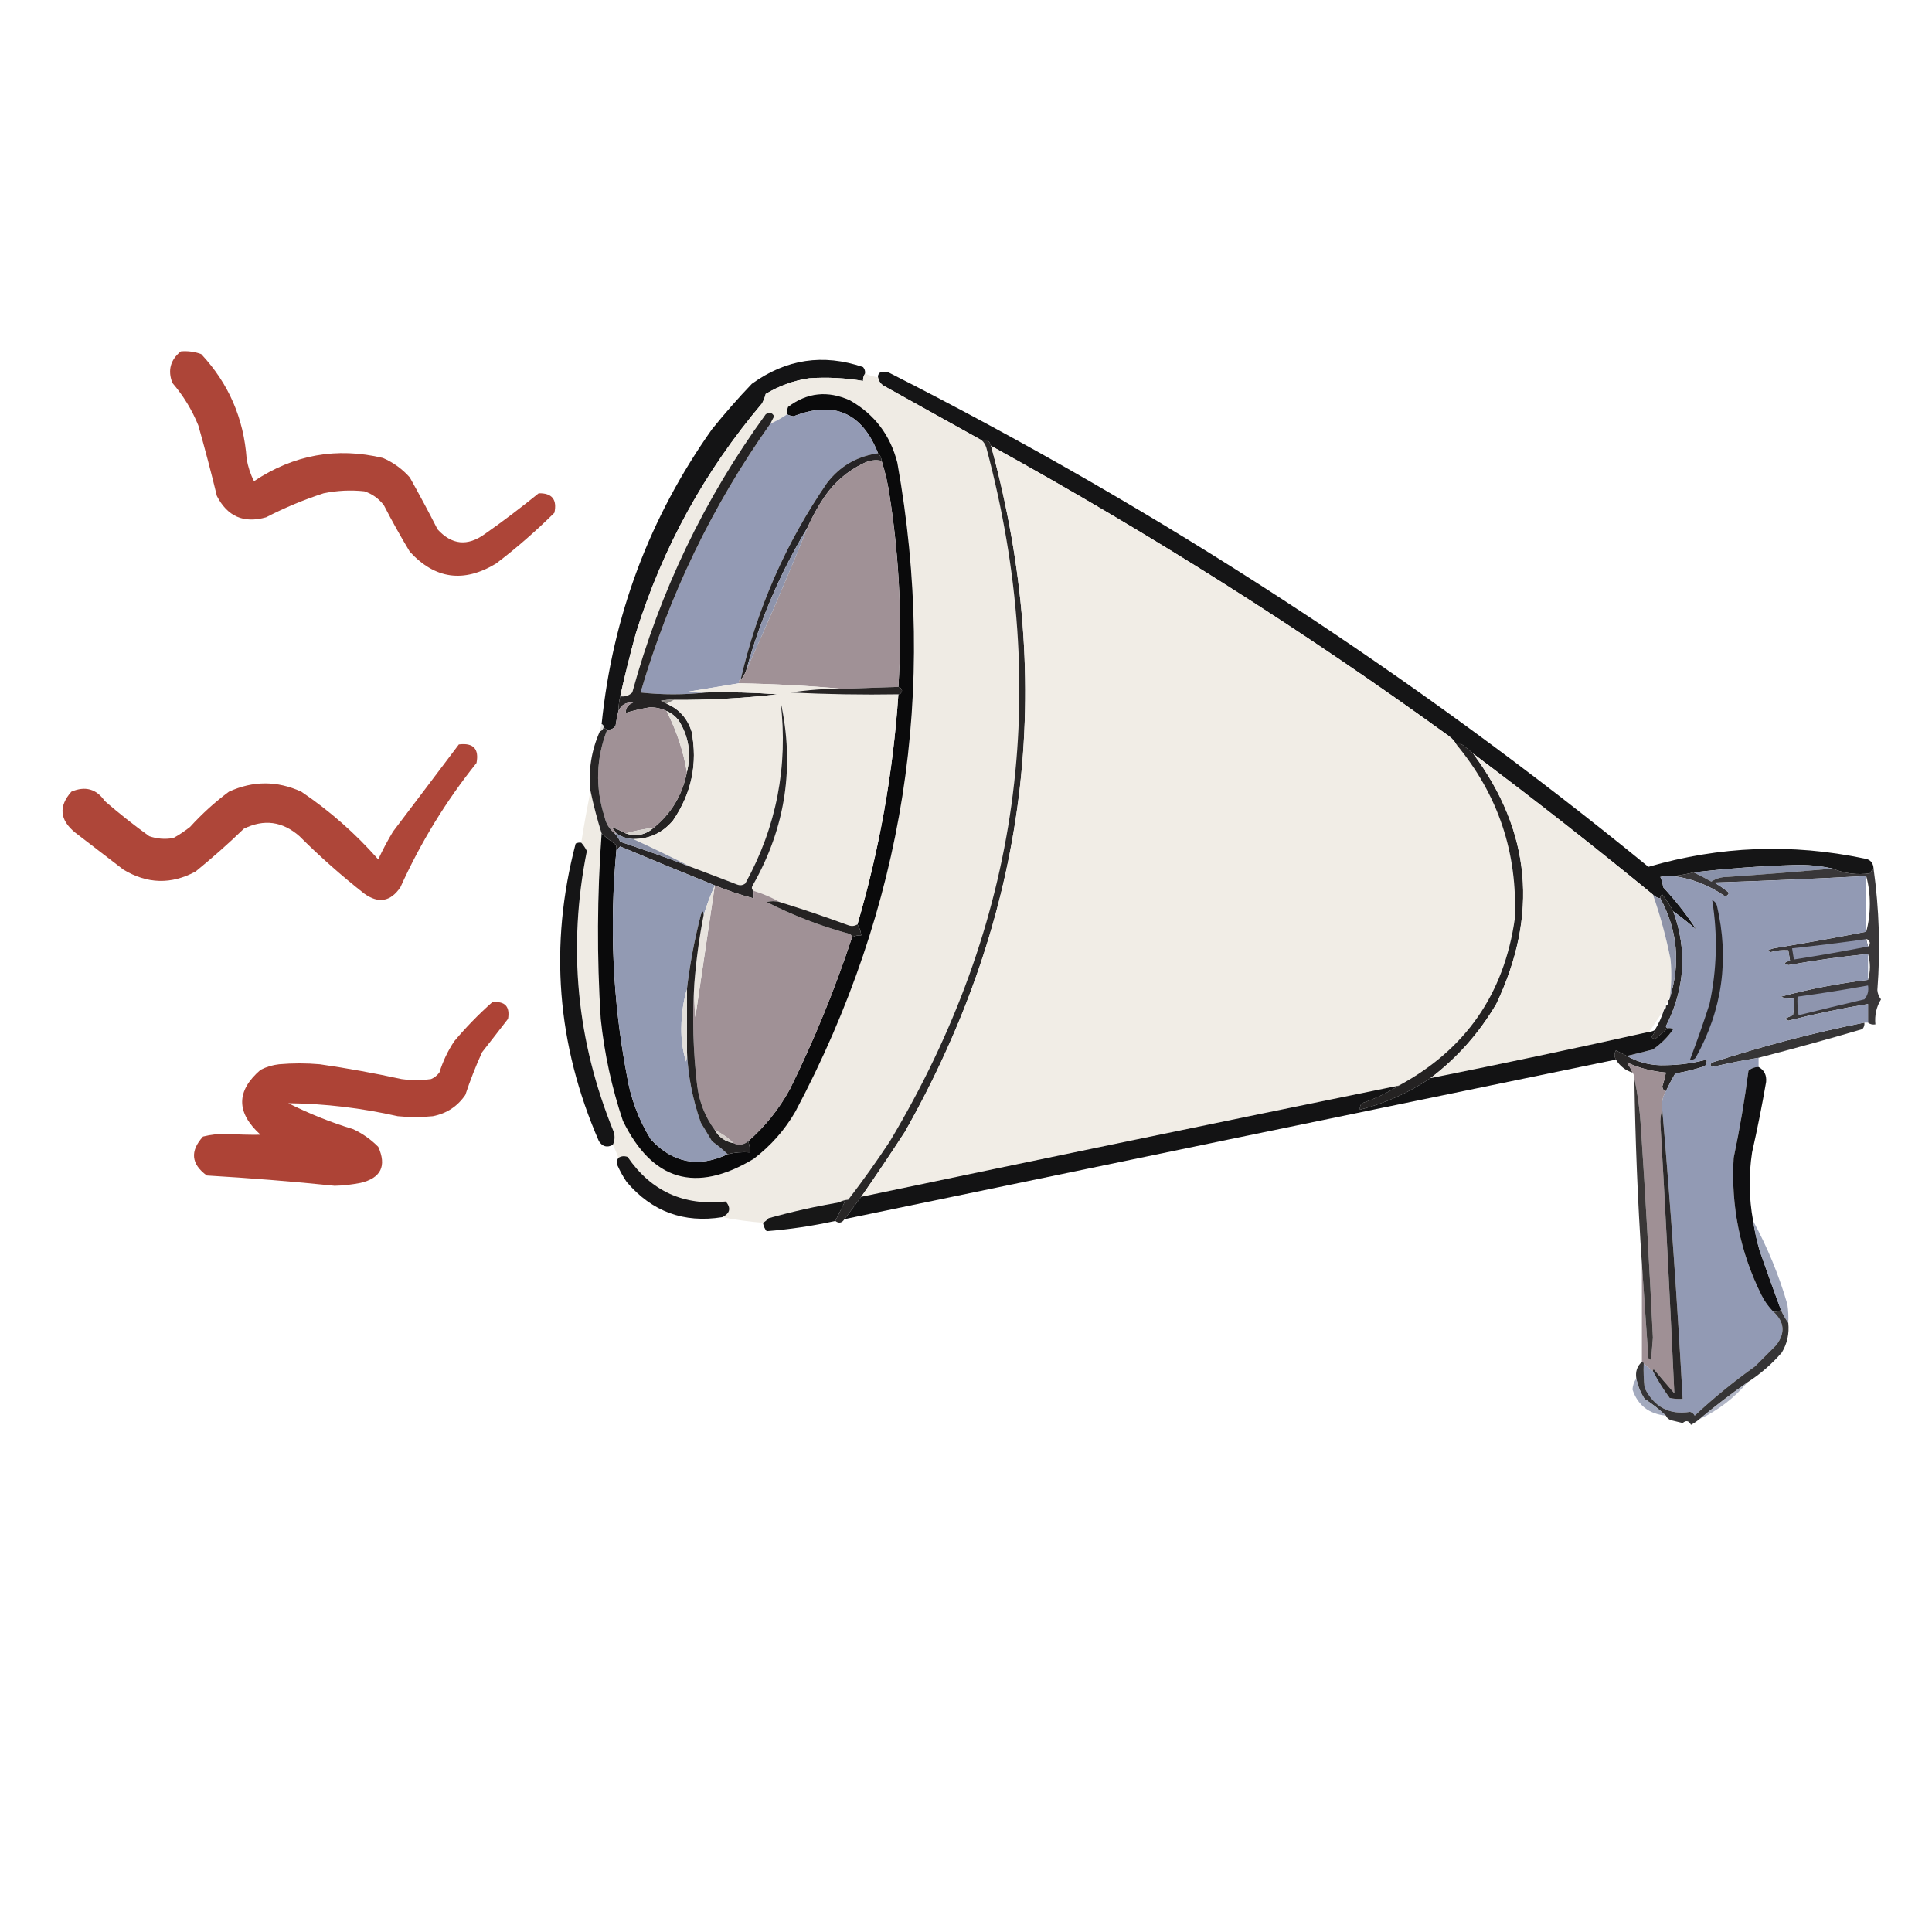 <?xml version="1.0" encoding="UTF-8"?>
<svg xmlns="http://www.w3.org/2000/svg" xmlns:xlink="http://www.w3.org/1999/xlink" width="50pt" height="50pt" viewBox="0 0 50 50" version="1.1">
<defs>
<filter id="alpha" filterUnits="objectBoundingBox" x="0%" y="0%" width="100%" height="100%">
  <feColorMatrix type="matrix" in="SourceGraphic" values="0 0 0 0 1 0 0 0 0 1 0 0 0 0 1 0 0 0 1 0"/>
</filter>
<mask id="mask0">
  <g filter="url(#alpha)">
<rect x="0" y="0" width="50" height="50" style="fill:rgb(0%,0%,0%);fill-opacity:0.949;stroke:none;"/>
  </g>
</mask>
<clipPath id="clip1">
  <rect width="50" height="50"/>
</clipPath>
<g id="surface6" clip-path="url(#clip1)">
<path style=" stroke:none;fill-rule:evenodd;fill:rgb(66.275%,23.137%,17.647%);fill-opacity:1;" d="M 4.68 9.094 C 4.859 9.078 5.039 9.102 5.207 9.164 C 5.918 9.926 6.309 10.828 6.383 11.875 C 6.418 12.078 6.48 12.27 6.574 12.453 C 7.598 11.77 8.711 11.566 9.91 11.852 C 10.18 11.969 10.41 12.137 10.605 12.355 C 10.852 12.797 11.094 13.246 11.324 13.699 C 11.691 14.102 12.098 14.145 12.547 13.82 C 13.027 13.484 13.488 13.133 13.941 12.766 C 14.285 12.758 14.422 12.926 14.348 13.27 C 13.871 13.742 13.367 14.184 12.836 14.586 C 12 15.09 11.258 14.988 10.605 14.277 C 10.367 13.883 10.145 13.484 9.934 13.074 C 9.801 12.902 9.633 12.781 9.43 12.715 C 9.074 12.676 8.723 12.695 8.375 12.766 C 7.859 12.934 7.363 13.141 6.887 13.387 C 6.309 13.551 5.887 13.367 5.613 12.836 C 5.465 12.227 5.305 11.617 5.133 11.012 C 4.969 10.605 4.742 10.238 4.461 9.91 C 4.336 9.586 4.41 9.312 4.68 9.094 Z M 4.68 9.094 "/>
</g>
<mask id="mask1">
  <g filter="url(#alpha)">
<rect x="0" y="0" width="50" height="50" style="fill:rgb(0%,0%,0%);fill-opacity:0.949;stroke:none;"/>
  </g>
</mask>
<clipPath id="clip2">
  <rect width="50" height="50"/>
</clipPath>
<g id="surface9" clip-path="url(#clip2)">
<path style=" stroke:none;fill-rule:evenodd;fill:rgb(2.745%,2.745%,3.137%);fill-opacity:1;" d="M 22.387 9.668 C 22.352 9.727 22.332 9.789 22.336 9.859 C 21.875 9.781 21.414 9.758 20.945 9.789 C 20.543 9.848 20.168 9.984 19.816 10.195 C 19.797 10.281 19.762 10.359 19.723 10.438 C 18.238 12.191 17.148 14.172 16.457 16.387 C 16.309 16.926 16.172 17.473 16.051 18.02 C 16.023 18.145 16.008 18.273 16.004 18.402 C 15.973 18.527 15.949 18.656 15.93 18.785 C 15.879 18.859 15.805 18.891 15.715 18.883 C 15.684 18.867 15.652 18.852 15.617 18.832 C 15.629 18.785 15.609 18.754 15.57 18.738 C 15.855 15.938 16.809 13.395 18.426 11.109 C 18.754 10.703 19.098 10.309 19.457 9.934 C 20.344 9.293 21.301 9.148 22.336 9.5 C 22.379 9.551 22.395 9.605 22.387 9.668 Z M 22.387 9.668 "/>
</g>
<mask id="mask2">
  <g filter="url(#alpha)">
<rect x="0" y="0" width="50" height="50" style="fill:rgb(0%,0%,0%);fill-opacity:0.945;stroke:none;"/>
  </g>
</mask>
<clipPath id="clip3">
  <rect width="50" height="50"/>
</clipPath>
<g id="surface12" clip-path="url(#clip3)">
<path style=" stroke:none;fill-rule:evenodd;fill:rgb(2.745%,2.745%,3.137%);fill-opacity:1;" d="M 48.488 22.48 C 48.453 22.512 48.418 22.555 48.391 22.602 C 48.059 22.648 47.738 22.609 47.434 22.48 C 47.102 22.406 46.766 22.375 46.426 22.387 C 45.559 22.414 44.695 22.477 43.832 22.578 C 43.66 22.621 43.484 22.652 43.305 22.672 C 43.191 22.664 43.082 22.672 42.969 22.695 C 43.008 22.781 43.031 22.867 43.043 22.961 C 43.367 23.312 43.656 23.68 43.906 24.062 C 43.711 23.895 43.512 23.734 43.305 23.586 C 43.223 23.434 43.125 23.289 43.02 23.152 C 42.98 23.176 42.965 23.207 42.969 23.25 C 42.895 23.238 42.832 23.207 42.777 23.152 C 41.254 21.902 39.703 20.688 38.125 19.504 C 38.012 19.402 37.895 19.309 37.766 19.219 C 37.746 19.246 37.723 19.262 37.691 19.266 C 37.645 19.184 37.582 19.113 37.5 19.051 C 33.711 16.305 29.758 13.805 25.648 11.539 C 25.605 11.402 25.527 11.352 25.406 11.395 C 24.562 10.926 23.715 10.453 22.863 9.98 C 22.785 9.926 22.738 9.855 22.723 9.766 C 22.715 9.719 22.734 9.676 22.77 9.645 C 22.848 9.613 22.93 9.613 23.008 9.645 C 30.035 13.207 36.586 17.469 42.66 22.434 C 44.508 21.895 46.371 21.824 48.25 22.219 C 48.398 22.238 48.48 22.328 48.488 22.48 Z M 48.488 22.48 "/>
</g>
<mask id="mask3">
  <g filter="url(#alpha)">
<rect x="0" y="0" width="50" height="50" style="fill:rgb(0%,0%,0%);fill-opacity:0.996;stroke:none;"/>
  </g>
</mask>
<clipPath id="clip4">
  <rect width="50" height="50"/>
</clipPath>
<g id="surface15" clip-path="url(#clip4)">
<path style=" stroke:none;fill-rule:evenodd;fill:rgb(15.686%,14.902%,14.902%);fill-opacity:1;" d="M 25.648 11.539 C 27.344 17.75 26.602 23.668 23.418 29.293 C 23.047 29.863 22.672 30.422 22.289 30.973 C 22.145 31.168 22 31.359 21.855 31.551 C 21.789 31.652 21.711 31.668 21.617 31.598 C 21.699 31.438 21.777 31.277 21.855 31.117 C 21.809 31.117 21.762 31.117 21.715 31.117 C 21.781 31.078 21.863 31.055 21.953 31.047 C 22.332 30.555 22.691 30.051 23.031 29.535 C 26.391 23.914 27.223 17.93 25.527 11.59 C 25.504 11.512 25.465 11.445 25.406 11.395 C 25.527 11.352 25.605 11.402 25.648 11.539 Z M 25.648 11.539 "/>
</g>
<mask id="mask4">
  <g filter="url(#alpha)">
<rect x="0" y="0" width="50" height="50" style="fill:rgb(0%,0%,0%);fill-opacity:0.984;stroke:none;"/>
  </g>
</mask>
<clipPath id="clip5">
  <rect width="50" height="50"/>
</clipPath>
<g id="surface18" clip-path="url(#clip5)">
<path style=" stroke:none;fill-rule:evenodd;fill:rgb(14.118%,13.333%,13.725%);fill-opacity:1;" d="M 19.504 23.055 C 19.504 23.121 19.504 23.184 19.504 23.25 C 19.164 23.16 18.828 23.047 18.5 22.914 C 17.684 22.586 16.867 22.25 16.051 21.906 C 16.02 21.941 15.984 21.973 15.953 22 C 15.961 21.949 15.953 21.902 15.93 21.855 C 15.801 21.766 15.68 21.672 15.57 21.57 C 15.457 21.207 15.359 20.84 15.281 20.465 C 15.223 19.934 15.305 19.422 15.523 18.93 C 15.57 18.914 15.602 18.883 15.617 18.832 C 15.652 18.852 15.684 18.867 15.715 18.883 C 15.426 19.625 15.402 20.375 15.645 21.137 C 15.684 21.316 15.77 21.457 15.906 21.57 C 15.969 21.629 16.016 21.699 16.051 21.785 C 16.664 21.988 17.273 22.203 17.875 22.434 C 18.273 22.586 18.672 22.734 19.074 22.891 C 19.152 22.922 19.223 22.914 19.289 22.863 C 20.098 21.398 20.398 19.828 20.203 18.164 C 20.57 19.836 20.332 21.422 19.48 22.914 C 19.445 22.973 19.453 23.02 19.504 23.055 Z M 19.504 23.055 "/>
</g>
<mask id="mask5">
  <g filter="url(#alpha)">
<rect x="0" y="0" width="50" height="50" style="fill:rgb(0%,0%,0%);fill-opacity:0.455;stroke:none;"/>
  </g>
</mask>
<clipPath id="clip6">
  <rect width="50" height="50"/>
</clipPath>
<g id="surface21" clip-path="url(#clip6)">
<path style=" stroke:none;fill-rule:evenodd;fill:rgb(75.294%,74.118%,71.765%);fill-opacity:1;" d="M 15.57 18.738 C 15.609 18.754 15.629 18.785 15.617 18.832 C 15.602 18.883 15.57 18.914 15.523 18.93 C 15.539 18.867 15.555 18.801 15.57 18.738 Z M 15.57 18.738 "/>
</g>
<mask id="mask6">
  <g filter="url(#alpha)">
<rect x="0" y="0" width="50" height="50" style="fill:rgb(0%,0%,0%);fill-opacity:0.945;stroke:none;"/>
  </g>
</mask>
<clipPath id="clip7">
  <rect width="50" height="50"/>
</clipPath>
<g id="surface24" clip-path="url(#clip7)">
<path style=" stroke:none;fill-rule:evenodd;fill:rgb(66.275%,23.137%,17.647%);fill-opacity:1;" d="M 11.875 19.266 C 12.25 19.219 12.402 19.379 12.332 19.746 C 11.543 20.73 10.887 21.801 10.363 22.961 C 10.109 23.336 9.797 23.391 9.43 23.129 C 8.844 22.668 8.281 22.172 7.75 21.641 C 7.309 21.254 6.828 21.191 6.309 21.449 C 5.91 21.836 5.492 22.203 5.062 22.555 C 4.434 22.895 3.809 22.879 3.191 22.504 C 2.773 22.184 2.359 21.863 1.945 21.547 C 1.543 21.219 1.512 20.867 1.848 20.488 C 2.207 20.336 2.496 20.418 2.711 20.73 C 3.082 21.051 3.465 21.355 3.863 21.641 C 4.066 21.711 4.273 21.727 4.488 21.688 C 4.641 21.605 4.781 21.508 4.918 21.402 C 5.227 21.062 5.562 20.758 5.926 20.488 C 6.551 20.203 7.172 20.203 7.797 20.488 C 8.531 20.984 9.195 21.566 9.789 22.242 C 9.902 21.996 10.031 21.754 10.172 21.52 C 10.742 20.77 11.309 20.016 11.875 19.266 Z M 11.875 19.266 "/>
</g>
<mask id="mask7">
  <g filter="url(#alpha)">
<rect x="0" y="0" width="50" height="50" style="fill:rgb(0%,0%,0%);fill-opacity:0.949;stroke:none;"/>
  </g>
</mask>
<clipPath id="clip8">
  <rect width="50" height="50"/>
</clipPath>
<g id="surface27" clip-path="url(#clip8)">
<path style=" stroke:none;fill-rule:evenodd;fill:rgb(3.137%,3.137%,3.529%);fill-opacity:1;" d="M 15.043 21.809 C 15.102 21.875 15.148 21.945 15.188 22.023 C 14.688 24.52 14.922 26.941 15.883 29.293 C 15.918 29.41 15.91 29.523 15.859 29.629 C 15.711 29.707 15.594 29.676 15.5 29.535 C 14.41 27.031 14.207 24.465 14.898 21.832 C 14.945 21.809 14.992 21.801 15.043 21.809 Z M 15.043 21.809 "/>
</g>
<mask id="mask8">
  <g filter="url(#alpha)">
<rect x="0" y="0" width="50" height="50" style="fill:rgb(0%,0%,0%);fill-opacity:0.906;stroke:none;"/>
  </g>
</mask>
<clipPath id="clip9">
  <rect width="50" height="50"/>
</clipPath>
<g id="surface30" clip-path="url(#clip9)">
<path style=" stroke:none;fill-rule:evenodd;fill:rgb(14.118%,13.333%,14.118%);fill-opacity:1;" d="M 47.434 22.48 C 47.738 22.609 48.059 22.648 48.391 22.602 C 48.418 22.555 48.453 22.512 48.488 22.48 C 48.633 23.523 48.668 24.574 48.586 25.625 C 48.594 25.715 48.625 25.793 48.68 25.863 C 48.559 26.062 48.512 26.277 48.535 26.512 C 48.461 26.523 48.395 26.508 48.344 26.465 C 48.344 26.305 48.344 26.145 48.344 25.984 C 47.648 26.098 46.961 26.242 46.281 26.414 C 46.25 26.398 46.219 26.383 46.184 26.367 C 46.258 26.332 46.328 26.301 46.402 26.273 C 46.426 26.129 46.434 25.984 46.426 25.84 C 46.309 25.855 46.195 25.84 46.09 25.793 C 46.832 25.594 47.582 25.449 48.344 25.359 C 48.41 25.137 48.41 24.91 48.344 24.688 C 47.652 24.758 46.965 24.855 46.281 24.977 C 46.25 24.961 46.219 24.945 46.184 24.93 C 46.227 24.887 46.273 24.871 46.328 24.879 C 46.312 24.785 46.297 24.688 46.281 24.594 C 46.125 24.582 45.973 24.598 45.824 24.641 C 45.801 24.625 45.777 24.609 45.754 24.594 C 45.801 24.574 45.848 24.559 45.898 24.543 C 46.707 24.41 47.508 24.266 48.297 24.113 C 48.359 23.891 48.391 23.652 48.391 23.391 C 48.391 23.133 48.359 22.895 48.297 22.672 C 46.984 22.742 45.676 22.797 44.363 22.84 C 44.5 22.918 44.625 23.004 44.746 23.105 C 44.73 23.152 44.699 23.184 44.648 23.199 C 44.238 22.914 43.789 22.738 43.305 22.672 C 43.484 22.652 43.66 22.621 43.832 22.578 C 43.984 22.652 44.137 22.73 44.289 22.816 C 44.41 22.738 44.543 22.695 44.699 22.695 C 45.617 22.633 46.527 22.559 47.434 22.48 Z M 48.297 24.305 C 48.348 24.309 48.379 24.344 48.391 24.398 C 48.391 24.445 48.375 24.477 48.344 24.496 C 48.328 24.434 48.312 24.367 48.297 24.305 Z M 48.297 24.305 "/>
</g>
<mask id="mask9">
  <g filter="url(#alpha)">
<rect x="0" y="0" width="50" height="50" style="fill:rgb(0%,0%,0%);fill-opacity:0.969;stroke:none;"/>
  </g>
</mask>
<clipPath id="clip10">
  <rect width="50" height="50"/>
</clipPath>
<g id="surface33" clip-path="url(#clip10)">
<path style=" stroke:none;fill-rule:evenodd;fill:rgb(12.941%,12.157%,12.157%);fill-opacity:1;" d="M 43.305 23.586 C 43.672 24.602 43.605 25.594 43.113 26.559 C 43.121 26.59 43.137 26.605 43.164 26.609 C 43.051 26.707 42.938 26.801 42.828 26.895 C 42.793 26.879 42.762 26.863 42.73 26.848 C 42.785 26.793 42.816 26.73 42.828 26.656 C 42.93 26.488 43.008 26.312 43.066 26.129 C 43.105 26.109 43.121 26.078 43.113 26.031 C 43.156 26.016 43.172 25.984 43.164 25.938 C 43.164 25.918 43.164 25.902 43.164 25.887 C 43.195 25.887 43.211 25.871 43.211 25.84 C 43.496 24.945 43.418 24.082 42.969 23.25 C 42.965 23.207 42.98 23.176 43.02 23.152 C 43.125 23.289 43.223 23.434 43.305 23.586 Z M 43.305 23.586 "/>
</g>
<mask id="mask10">
  <g filter="url(#alpha)">
<rect x="0" y="0" width="50" height="50" style="fill:rgb(0%,0%,0%);fill-opacity:0.992;stroke:none;"/>
  </g>
</mask>
<clipPath id="clip11">
  <rect width="50" height="50"/>
</clipPath>
<g id="surface36" clip-path="url(#clip11)">
<path style=" stroke:none;fill-rule:evenodd;fill:rgb(55.294%,58.039%,67.843%);fill-opacity:1;" d="M 48.297 24.305 C 48.312 24.367 48.328 24.434 48.344 24.496 C 47.707 24.621 47.07 24.73 46.426 24.832 C 46.41 24.734 46.395 24.641 46.379 24.543 C 47.02 24.473 47.656 24.395 48.297 24.305 Z M 48.297 24.305 "/>
</g>
<mask id="mask11">
  <g filter="url(#alpha)">
<rect x="0" y="0" width="50" height="50" style="fill:rgb(0%,0%,0%);fill-opacity:0.992;stroke:none;"/>
  </g>
</mask>
<clipPath id="clip12">
  <rect width="50" height="50"/>
</clipPath>
<g id="surface39" clip-path="url(#clip12)">
<path style=" stroke:none;fill-rule:evenodd;fill:rgb(56.078%,58.824%,68.627%);fill-opacity:1;" d="M 48.344 25.504 C 48.367 25.645 48.336 25.762 48.25 25.863 C 47.68 25.996 47.113 26.133 46.547 26.273 C 46.52 26.113 46.512 25.953 46.52 25.793 C 47.133 25.711 47.738 25.613 48.344 25.504 Z M 48.344 25.504 "/>
</g>
<mask id="mask12">
  <g filter="url(#alpha)">
<rect x="0" y="0" width="50" height="50" style="fill:rgb(0%,0%,0%);fill-opacity:0.957;stroke:none;"/>
  </g>
</mask>
<clipPath id="clip13">
  <rect width="50" height="50"/>
</clipPath>
<g id="surface42" clip-path="url(#clip13)">
<path style=" stroke:none;fill-rule:evenodd;fill:rgb(66.275%,23.137%,17.647%);fill-opacity:1;" d="M 12.738 25.938 C 13.066 25.902 13.203 26.047 13.148 26.367 C 12.926 26.656 12.699 26.945 12.477 27.23 C 12.312 27.59 12.168 27.961 12.043 28.336 C 11.84 28.633 11.562 28.816 11.203 28.887 C 10.902 28.918 10.598 28.918 10.293 28.887 C 9.359 28.676 8.414 28.562 7.461 28.551 C 8 28.82 8.559 29.047 9.141 29.223 C 9.383 29.336 9.598 29.488 9.789 29.68 C 10.012 30.176 9.859 30.488 9.332 30.613 C 9.109 30.656 8.887 30.684 8.66 30.688 C 7.559 30.574 6.457 30.488 5.352 30.422 C 4.945 30.125 4.914 29.789 5.254 29.414 C 5.457 29.363 5.668 29.34 5.879 29.344 C 6.168 29.363 6.453 29.371 6.742 29.367 C 6.109 28.793 6.109 28.234 6.742 27.688 C 6.895 27.609 7.055 27.562 7.223 27.543 C 7.574 27.512 7.926 27.512 8.277 27.543 C 8.984 27.645 9.688 27.773 10.391 27.926 C 10.645 27.961 10.902 27.961 11.156 27.926 C 11.242 27.891 11.312 27.832 11.371 27.758 C 11.461 27.469 11.59 27.195 11.758 26.945 C 12.062 26.582 12.391 26.246 12.738 25.938 Z M 12.738 25.938 "/>
</g>
<mask id="mask13">
  <g filter="url(#alpha)">
<rect x="0" y="0" width="50" height="50" style="fill:rgb(0%,0%,0%);fill-opacity:0.914;stroke:none;"/>
  </g>
</mask>
<clipPath id="clip14">
  <rect width="50" height="50"/>
</clipPath>
<g id="surface45" clip-path="url(#clip14)">
<path style=" stroke:none;fill-rule:evenodd;fill:rgb(13.725%,13.333%,13.725%);fill-opacity:1;" d="M 48.25 26.465 C 48.258 26.527 48.242 26.582 48.199 26.633 C 47.309 26.895 46.414 27.141 45.512 27.375 C 45.109 27.441 44.711 27.52 44.312 27.613 C 44.254 27.578 44.254 27.539 44.312 27.496 C 45.609 27.074 46.918 26.73 48.25 26.465 Z M 48.25 26.465 "/>
</g>
<mask id="mask14">
  <g filter="url(#alpha)">
<rect x="0" y="0" width="50" height="50" style="fill:rgb(0%,0%,0%);fill-opacity:0.973;stroke:none;"/>
  </g>
</mask>
<clipPath id="clip15">
  <rect width="50" height="50"/>
</clipPath>
<g id="surface48" clip-path="url(#clip15)">
<path style=" stroke:none;fill-rule:evenodd;fill:rgb(13.725%,12.941%,12.941%);fill-opacity:1;" d="M 42.105 27.328 C 42.414 27.504 42.75 27.582 43.113 27.566 C 43.473 27.562 43.824 27.512 44.168 27.422 C 44.18 27.488 44.16 27.543 44.121 27.59 C 43.871 27.676 43.613 27.738 43.355 27.781 C 43.266 27.934 43.188 28.086 43.113 28.238 C 43.059 28.227 43.027 28.184 43.02 28.117 C 43.059 28 43.09 27.879 43.113 27.758 C 42.754 27.727 42.418 27.641 42.105 27.496 C 42.16 27.582 42.211 27.668 42.25 27.758 C 42.066 27.703 41.922 27.59 41.82 27.422 C 41.773 27.34 41.773 27.262 41.82 27.184 C 41.914 27.23 42.012 27.281 42.105 27.328 Z M 42.105 27.328 "/>
</g>
<mask id="mask15">
  <g filter="url(#alpha)">
<rect x="0" y="0" width="50" height="50" style="fill:rgb(0%,0%,0%);fill-opacity:0.988;stroke:none;"/>
  </g>
</mask>
<clipPath id="clip16">
  <rect width="50" height="50"/>
</clipPath>
<g id="surface51" clip-path="url(#clip16)">
<path style=" stroke:none;fill-rule:evenodd;fill:rgb(61.961%,56.078%,58.039%);fill-opacity:1;" d="M 43.113 28.238 C 43.027 28.383 42.996 28.543 43.02 28.719 C 42.988 28.812 42.969 28.918 42.969 29.031 C 43.105 31.375 43.223 33.719 43.332 36.059 C 43.152 35.852 42.977 35.645 42.801 35.438 C 42.781 35.449 42.773 35.465 42.777 35.484 C 42.699 35.422 42.617 35.355 42.539 35.293 C 42.539 35.262 42.523 35.246 42.492 35.246 C 42.492 34.398 42.492 33.551 42.492 32.703 C 42.547 33.512 42.602 34.324 42.66 35.148 C 42.68 35.172 42.703 35.188 42.73 35.195 C 42.746 35.004 42.762 34.812 42.777 34.621 C 42.688 32.797 42.586 30.973 42.465 29.152 C 42.438 28.723 42.383 28.309 42.297 27.902 C 42.297 27.852 42.281 27.801 42.25 27.758 C 42.211 27.668 42.16 27.582 42.105 27.496 C 42.418 27.641 42.754 27.727 43.113 27.758 C 43.09 27.879 43.059 28 43.02 28.117 C 43.027 28.184 43.059 28.227 43.113 28.238 Z M 43.113 28.238 "/>
</g>
<mask id="mask16">
  <g filter="url(#alpha)">
<rect x="0" y="0" width="50" height="50" style="fill:rgb(0%,0%,0%);fill-opacity:0.969;stroke:none;"/>
  </g>
</mask>
<clipPath id="clip17">
  <rect width="50" height="50"/>
</clipPath>
<g id="surface54" clip-path="url(#clip17)">
<path style=" stroke:none;fill-rule:evenodd;fill:rgb(3.137%,3.137%,3.922%);fill-opacity:1;" d="M 45.512 27.613 C 45.66 27.695 45.723 27.824 45.707 28 C 45.602 28.609 45.48 29.219 45.344 29.824 C 45.254 30.414 45.262 31.008 45.371 31.598 C 45.41 31.855 45.465 32.113 45.539 32.367 C 45.719 32.883 45.902 33.395 46.09 33.902 C 46.031 33.938 45.969 33.953 45.898 33.949 C 45.77 33.824 45.668 33.68 45.586 33.516 C 45.031 32.398 44.793 31.215 44.867 29.965 C 45.023 29.223 45.152 28.469 45.25 27.711 C 45.324 27.645 45.414 27.613 45.512 27.613 Z M 45.512 27.613 "/>
</g>
<mask id="mask17">
  <g filter="url(#alpha)">
<rect x="0" y="0" width="50" height="50" style="fill:rgb(0%,0%,0%);fill-opacity:0.906;stroke:none;"/>
  </g>
</mask>
<clipPath id="clip18">
  <rect width="50" height="50"/>
</clipPath>
<g id="surface57" clip-path="url(#clip18)">
<path style=" stroke:none;fill-rule:evenodd;fill:rgb(14.51%,13.333%,13.333%);fill-opacity:1;" d="M 42.297 27.902 C 42.383 28.309 42.438 28.723 42.465 29.152 C 42.586 30.973 42.688 32.797 42.777 34.621 C 42.762 34.812 42.746 35.004 42.73 35.195 C 42.703 35.188 42.68 35.172 42.66 35.148 C 42.602 34.324 42.547 33.512 42.492 32.703 C 42.383 31.094 42.32 29.492 42.297 27.902 Z M 42.297 27.902 "/>
</g>
<mask id="mask18">
  <g filter="url(#alpha)">
<rect x="0" y="0" width="50" height="50" style="fill:rgb(0%,0%,0%);fill-opacity:0.953;stroke:none;"/>
  </g>
</mask>
<clipPath id="clip19">
  <rect width="50" height="50"/>
</clipPath>
<g id="surface60" clip-path="url(#clip19)">
<path style=" stroke:none;fill-rule:evenodd;fill:rgb(2.745%,2.745%,3.137%);fill-opacity:1;" d="M 43.164 26.609 C 43.211 26.602 43.262 26.609 43.305 26.633 C 43.164 26.84 42.984 27.016 42.777 27.16 C 42.555 27.219 42.332 27.273 42.105 27.328 C 42.012 27.281 41.914 27.23 41.82 27.184 C 41.773 27.262 41.773 27.34 41.82 27.422 C 35.164 28.793 28.508 30.168 21.855 31.551 C 22 31.359 22.145 31.168 22.289 30.973 C 26.926 30 31.566 29.039 36.203 28.094 C 35.906 28.281 35.59 28.434 35.246 28.551 C 35.203 28.598 35.188 28.656 35.195 28.719 C 35.855 28.551 36.461 28.277 37.02 27.902 C 38.91 27.523 40.801 27.125 42.684 26.703 C 42.734 26.699 42.785 26.684 42.828 26.656 C 42.816 26.73 42.785 26.793 42.73 26.848 C 42.762 26.863 42.793 26.879 42.828 26.895 C 42.938 26.801 43.051 26.707 43.164 26.609 Z M 43.164 26.609 "/>
</g>
<mask id="mask19">
  <g filter="url(#alpha)">
<rect x="0" y="0" width="50" height="50" style="fill:rgb(0%,0%,0%);fill-opacity:0.941;stroke:none;"/>
  </g>
</mask>
<clipPath id="clip20">
  <rect width="50" height="50"/>
</clipPath>
<g id="surface63" clip-path="url(#clip20)">
<path style=" stroke:none;fill-rule:evenodd;fill:rgb(3.137%,2.745%,3.137%);fill-opacity:1;" d="M 18.691 31.5 C 17.695 31.66 16.871 31.355 16.219 30.59 C 16.125 30.453 16.047 30.309 15.98 30.16 C 15.949 30.09 15.961 30.027 16.004 29.965 C 16.078 29.918 16.156 29.91 16.242 29.941 C 16.852 30.832 17.703 31.215 18.785 31.094 C 18.926 31.27 18.891 31.402 18.691 31.5 Z M 18.691 31.5 "/>
</g>
<mask id="mask20">
  <g filter="url(#alpha)">
<rect x="0" y="0" width="50" height="50" style="fill:rgb(0%,0%,0%);fill-opacity:0.945;stroke:none;"/>
  </g>
</mask>
<clipPath id="clip21">
  <rect width="50" height="50"/>
</clipPath>
<g id="surface66" clip-path="url(#clip21)">
<path style=" stroke:none;fill-rule:evenodd;fill:rgb(3.529%,3.529%,3.922%);fill-opacity:1;" d="M 21.715 31.117 C 21.762 31.117 21.809 31.117 21.855 31.117 C 21.777 31.277 21.699 31.438 21.617 31.598 C 21.031 31.727 20.438 31.816 19.84 31.863 C 19.789 31.797 19.758 31.727 19.746 31.645 C 19.801 31.617 19.848 31.574 19.891 31.527 C 20.492 31.359 21.098 31.223 21.715 31.117 Z M 21.715 31.117 "/>
</g>
<mask id="mask21">
  <g filter="url(#alpha)">
<rect x="0" y="0" width="50" height="50" style="fill:rgb(0%,0%,0%);fill-opacity:0.855;stroke:none;"/>
  </g>
</mask>
<clipPath id="clip22">
  <rect width="50" height="50"/>
</clipPath>
<g id="surface69" clip-path="url(#clip22)">
<path style=" stroke:none;fill-rule:evenodd;fill:rgb(56.078%,59.216%,69.02%);fill-opacity:1;" d="M 45.371 31.598 C 45.742 32.281 46.039 33 46.258 33.758 C 46.281 33.918 46.289 34.078 46.281 34.238 C 46.207 34.133 46.141 34.02 46.09 33.902 C 45.902 33.395 45.719 32.883 45.539 32.367 C 45.465 32.113 45.41 31.855 45.371 31.598 Z M 45.371 31.598 "/>
</g>
<mask id="mask22">
  <g filter="url(#alpha)">
<rect x="0" y="0" width="50" height="50" style="fill:rgb(0%,0%,0%);fill-opacity:0.914;stroke:none;"/>
  </g>
</mask>
<clipPath id="clip23">
  <rect width="50" height="50"/>
</clipPath>
<g id="surface72" clip-path="url(#clip23)">
<path style=" stroke:none;fill-rule:evenodd;fill:rgb(13.725%,13.333%,13.725%);fill-opacity:1;" d="M 46.09 33.902 C 46.141 34.02 46.207 34.133 46.281 34.238 C 46.309 34.512 46.254 34.77 46.113 35.004 C 45.852 35.305 45.555 35.562 45.227 35.773 C 44.797 36.074 44.379 36.395 43.977 36.73 C 43.914 36.785 43.84 36.832 43.762 36.875 C 43.707 36.766 43.637 36.75 43.547 36.828 C 43.449 36.805 43.355 36.781 43.258 36.758 C 43.188 36.738 43.141 36.699 43.113 36.637 C 42.945 36.477 42.762 36.332 42.562 36.203 C 42.457 36.043 42.387 35.867 42.348 35.676 C 42.32 35.5 42.367 35.355 42.492 35.246 C 42.523 35.246 42.539 35.262 42.539 35.293 C 42.531 35.5 42.539 35.711 42.562 35.918 C 42.809 36.414 43.203 36.625 43.738 36.539 C 43.793 36.555 43.832 36.586 43.859 36.637 C 44.352 36.176 44.871 35.754 45.418 35.363 C 45.602 35.18 45.785 34.996 45.969 34.812 C 46.207 34.5 46.184 34.215 45.898 33.949 C 45.969 33.953 46.031 33.938 46.09 33.902 Z M 46.09 33.902 "/>
</g>
<mask id="mask23">
  <g filter="url(#alpha)">
<rect x="0" y="0" width="50" height="50" style="fill:rgb(0%,0%,0%);fill-opacity:0.804;stroke:none;"/>
  </g>
</mask>
<clipPath id="clip24">
  <rect width="50" height="50"/>
</clipPath>
<g id="surface75" clip-path="url(#clip24)">
<path style=" stroke:none;fill-rule:evenodd;fill:rgb(55.294%,58.431%,68.235%);fill-opacity:1;" d="M 42.348 35.676 C 42.387 35.867 42.457 36.043 42.562 36.203 C 42.762 36.332 42.945 36.477 43.113 36.637 C 42.676 36.594 42.387 36.371 42.25 35.965 C 42.254 35.855 42.289 35.758 42.348 35.676 Z M 42.348 35.676 "/>
</g>
<mask id="mask24">
  <g filter="url(#alpha)">
<rect x="0" y="0" width="50" height="50" style="fill:rgb(0%,0%,0%);fill-opacity:0.671;stroke:none;"/>
  </g>
</mask>
<clipPath id="clip25">
  <rect width="50" height="50"/>
</clipPath>
<g id="surface78" clip-path="url(#clip25)">
<path style=" stroke:none;fill-rule:evenodd;fill:rgb(54.51%,57.255%,66.667%);fill-opacity:1;" d="M 45.227 35.773 C 44.875 36.188 44.461 36.504 43.977 36.73 C 44.379 36.395 44.797 36.074 45.227 35.773 Z M 45.227 35.773 "/>
</g>
</defs>
<g id="surface1">
<use xlink:href="#surface6" mask="url(#mask0)"/>
<use xlink:href="#surface9" mask="url(#mask1)"/>
<use xlink:href="#surface12" mask="url(#mask2)"/>
<path style=" stroke:none;fill-rule:evenodd;fill:rgb(93.725%,92.157%,89.412%);fill-opacity:1;" d="M 22.387 9.668 C 22.492 9.715 22.605 9.746 22.723 9.766 C 22.738 9.855 22.785 9.926 22.863 9.98 C 23.715 10.453 24.562 10.926 25.406 11.395 C 25.465 11.445 25.504 11.512 25.527 11.59 C 27.223 17.93 26.391 23.914 23.031 29.535 C 22.691 30.051 22.332 30.555 21.953 31.047 C 21.863 31.055 21.781 31.078 21.715 31.117 C 21.098 31.223 20.492 31.359 19.891 31.527 C 19.848 31.574 19.801 31.617 19.746 31.645 C 19.391 31.617 19.039 31.57 18.691 31.5 C 18.891 31.402 18.926 31.27 18.785 31.094 C 17.703 31.215 16.852 30.832 16.242 29.941 C 16.156 29.91 16.078 29.918 16.004 29.965 C 15.965 29.852 15.918 29.738 15.859 29.629 C 15.91 29.523 15.918 29.41 15.883 29.293 C 14.922 26.941 14.688 24.52 15.188 22.023 C 15.148 21.945 15.102 21.875 15.043 21.809 C 15.113 21.355 15.195 20.906 15.281 20.465 C 15.359 20.84 15.457 21.207 15.57 21.57 C 15.453 23.168 15.445 24.766 15.547 26.367 C 15.641 27.27 15.832 28.148 16.121 29.008 C 16.883 30.562 18.008 30.891 19.504 29.992 C 19.949 29.652 20.309 29.246 20.586 28.766 C 23.398 23.473 24.277 17.875 23.223 11.973 C 23.039 11.258 22.633 10.723 22 10.363 C 21.426 10.102 20.891 10.156 20.395 10.531 C 20.371 10.594 20.363 10.66 20.371 10.723 C 20.234 10.816 20.09 10.898 19.938 10.965 C 19.969 10.902 20 10.836 20.035 10.773 C 19.98 10.672 19.906 10.656 19.816 10.723 C 18.23 12.906 17.078 15.305 16.363 17.922 C 16.277 18.004 16.172 18.039 16.051 18.02 C 16.172 17.473 16.309 16.926 16.457 16.387 C 17.148 14.172 18.238 12.191 19.723 10.438 C 19.762 10.359 19.797 10.281 19.816 10.195 C 20.168 9.984 20.543 9.848 20.945 9.789 C 21.414 9.758 21.875 9.781 22.336 9.859 C 22.332 9.789 22.352 9.727 22.387 9.668 Z M 22.387 9.668 "/>
<path style=" stroke:none;fill-rule:evenodd;fill:rgb(3.922%,3.922%,4.314%);fill-opacity:1;" d="M 15.57 21.57 C 15.68 21.672 15.801 21.766 15.93 21.855 C 15.953 21.902 15.961 21.949 15.953 22 C 15.77 23.949 15.855 25.883 16.219 27.809 C 16.316 28.41 16.523 28.969 16.844 29.488 C 17.41 30.098 18.074 30.227 18.832 29.871 C 19.02 29.824 19.215 29.809 19.41 29.824 C 19.41 29.723 19.395 29.629 19.363 29.535 C 19.801 29.152 20.16 28.703 20.441 28.191 C 21.07 26.918 21.605 25.605 22.051 24.258 C 22.121 24.219 22.203 24.203 22.289 24.207 C 22.277 24.102 22.246 24.008 22.191 23.922 C 22.762 21.977 23.113 19.992 23.25 17.969 C 23.301 17.965 23.332 17.934 23.344 17.875 C 23.332 17.816 23.301 17.785 23.25 17.777 C 23.352 16.141 23.281 14.508 23.031 12.883 C 22.988 12.555 22.914 12.234 22.816 11.926 C 22.809 11.844 22.777 11.781 22.723 11.73 C 22.312 10.684 21.586 10.363 20.539 10.773 C 20.477 10.766 20.422 10.75 20.371 10.723 C 20.363 10.66 20.371 10.594 20.395 10.531 C 20.891 10.156 21.426 10.102 22 10.363 C 22.633 10.723 23.039 11.258 23.223 11.973 C 24.277 17.875 23.398 23.473 20.586 28.766 C 20.309 29.246 19.949 29.652 19.504 29.992 C 18.008 30.891 16.883 30.562 16.121 29.008 C 15.832 28.148 15.641 27.27 15.547 26.367 C 15.445 24.766 15.453 23.168 15.57 21.57 Z M 15.57 21.57 "/>
<path style=" stroke:none;fill-rule:evenodd;fill:rgb(57.647%,60.392%,70.588%);fill-opacity:1;" d="M 22.723 11.73 C 22.18 11.809 21.738 12.062 21.402 12.5 C 20.336 14.051 19.594 15.746 19.168 17.586 C 19.129 17.602 19.113 17.633 19.121 17.684 C 18.691 17.754 18.258 17.828 17.828 17.898 C 17.969 17.922 18.113 17.93 18.258 17.922 C 17.707 17.984 17.145 17.984 16.578 17.922 C 17.316 15.406 18.434 13.086 19.938 10.965 C 20.09 10.898 20.234 10.816 20.371 10.723 C 20.422 10.75 20.477 10.766 20.539 10.773 C 21.586 10.363 22.312 10.684 22.723 11.73 Z M 22.723 11.73 "/>
<path style=" stroke:none;fill-rule:evenodd;fill:rgb(14.51%,13.725%,13.725%);fill-opacity:1;" d="M 19.938 10.965 C 18.434 13.086 17.316 15.406 16.578 17.922 C 17.145 17.984 17.707 17.984 18.258 17.922 C 18.883 17.906 19.508 17.922 20.129 17.969 C 19.238 18.07 18.34 18.121 17.441 18.113 C 17.328 18.105 17.219 18.113 17.105 18.137 C 17.156 18.164 17.203 18.188 17.25 18.211 C 17.574 18.348 17.789 18.59 17.898 18.93 C 18.059 19.766 17.898 20.531 17.418 21.234 C 17.148 21.555 16.805 21.715 16.387 21.715 C 16.227 21.707 16.082 21.656 15.953 21.57 C 15.918 21.508 15.867 21.449 15.812 21.402 C 15.938 21.441 16.066 21.496 16.195 21.57 C 16.465 21.656 16.703 21.609 16.914 21.426 C 17.375 21.051 17.66 20.574 17.777 19.984 C 17.895 19.504 17.824 19.055 17.562 18.641 C 17.477 18.535 17.375 18.453 17.25 18.402 C 17.121 18.336 16.977 18.305 16.82 18.305 C 16.605 18.34 16.398 18.387 16.195 18.449 C 16.191 18.316 16.258 18.227 16.387 18.188 C 16.207 18.164 16.082 18.234 16.004 18.402 C 16.008 18.273 16.023 18.145 16.051 18.02 C 16.172 18.039 16.277 18.004 16.363 17.922 C 17.078 15.305 18.23 12.906 19.816 10.723 C 19.906 10.656 19.98 10.672 20.035 10.773 C 20 10.836 19.969 10.902 19.938 10.965 Z M 19.938 10.965 "/>
<use xlink:href="#surface15" mask="url(#mask3)"/>
<path style=" stroke:none;fill-rule:evenodd;fill:rgb(94.51%,92.941%,90.196%);fill-opacity:1;" d="M 25.648 11.539 C 29.758 13.805 33.711 16.305 37.5 19.051 C 37.582 19.113 37.645 19.184 37.691 19.266 C 38.773 20.57 39.277 22.074 39.203 23.777 C 38.926 25.727 37.926 27.164 36.203 28.094 C 31.566 29.039 26.926 30 22.289 30.973 C 22.672 30.422 23.047 29.863 23.418 29.293 C 26.602 23.668 27.344 17.75 25.648 11.539 Z M 25.648 11.539 "/>
<path style=" stroke:none;fill-rule:evenodd;fill:rgb(14.902%,14.118%,14.902%);fill-opacity:1;" d="M 22.723 11.73 C 22.777 11.781 22.809 11.844 22.816 11.926 C 22.656 11.891 22.496 11.914 22.336 11.996 C 21.938 12.188 21.609 12.469 21.352 12.836 C 21.176 13.094 21.023 13.367 20.898 13.652 C 20.199 14.809 19.672 16.039 19.312 17.348 C 19.273 17.461 19.223 17.539 19.168 17.586 C 19.594 15.746 20.336 14.051 21.402 12.5 C 21.738 12.062 22.18 11.809 22.723 11.73 Z M 22.723 11.73 "/>
<path style=" stroke:none;fill-rule:evenodd;fill:rgb(62.745%,56.863%,58.824%);fill-opacity:1;" d="M 22.816 11.926 C 22.914 12.234 22.988 12.555 23.031 12.883 C 23.281 14.508 23.352 16.141 23.25 17.777 C 22.77 17.793 22.289 17.809 21.809 17.828 C 20.922 17.746 20.027 17.699 19.121 17.684 C 19.113 17.633 19.129 17.602 19.168 17.586 C 19.223 17.539 19.273 17.461 19.312 17.348 C 19.867 16.129 20.398 14.898 20.898 13.652 C 21.023 13.367 21.176 13.094 21.352 12.836 C 21.609 12.469 21.938 12.188 22.336 11.996 C 22.496 11.914 22.656 11.891 22.816 11.926 Z M 22.816 11.926 "/>
<path style=" stroke:none;fill-rule:evenodd;fill:rgb(55.686%,58.039%,67.451%);fill-opacity:1;" d="M 20.898 13.652 C 20.398 14.898 19.867 16.129 19.312 17.348 C 19.672 16.039 20.199 14.809 20.898 13.652 Z M 20.898 13.652 "/>
<path style=" stroke:none;fill-rule:evenodd;fill:rgb(93.725%,92.157%,89.412%);fill-opacity:1;" d="M 19.121 17.684 C 20.027 17.699 20.922 17.746 21.809 17.828 C 21.359 17.82 20.91 17.855 20.465 17.922 C 21.395 17.969 22.32 17.984 23.25 17.969 C 23.113 19.992 22.762 21.977 22.191 23.922 C 22.117 23.969 22.039 23.977 21.953 23.945 C 21.359 23.727 20.77 23.527 20.176 23.344 C 19.969 23.223 19.742 23.129 19.504 23.055 C 19.453 23.02 19.445 22.973 19.48 22.914 C 20.332 21.422 20.57 19.836 20.203 18.164 C 20.398 19.828 20.098 21.398 19.289 22.863 C 19.223 22.914 19.152 22.922 19.074 22.891 C 18.672 22.734 18.273 22.586 17.875 22.434 C 17.383 22.184 16.887 21.945 16.387 21.715 C 16.805 21.715 17.148 21.555 17.418 21.234 C 17.898 20.531 18.059 19.766 17.898 18.93 C 17.789 18.59 17.574 18.348 17.25 18.211 C 17.312 18.18 17.379 18.145 17.441 18.113 C 18.34 18.121 19.238 18.07 20.129 17.969 C 19.508 17.922 18.883 17.906 18.258 17.922 C 18.113 17.93 17.969 17.922 17.828 17.898 C 18.258 17.828 18.691 17.754 19.121 17.684 Z M 19.121 17.684 "/>
<path style=" stroke:none;fill-rule:evenodd;fill:rgb(15.294%,14.118%,14.118%);fill-opacity:1;" d="M 23.25 17.777 C 23.301 17.785 23.332 17.816 23.344 17.875 C 23.332 17.934 23.301 17.965 23.25 17.969 C 22.32 17.984 21.395 17.969 20.465 17.922 C 20.91 17.855 21.359 17.82 21.809 17.828 C 22.289 17.809 22.77 17.793 23.25 17.777 Z M 23.25 17.777 "/>
<path style=" stroke:none;fill-rule:evenodd;fill:rgb(54.51%,53.333%,51.765%);fill-opacity:1;" d="M 17.441 18.113 C 17.379 18.145 17.312 18.18 17.25 18.211 C 17.203 18.188 17.156 18.164 17.105 18.137 C 17.219 18.113 17.328 18.105 17.441 18.113 Z M 17.441 18.113 "/>
<path style=" stroke:none;fill-rule:evenodd;fill:rgb(62.745%,56.863%,58.824%);fill-opacity:1;" d="M 17.25 18.402 C 17.508 18.906 17.684 19.434 17.777 19.984 C 17.66 20.574 17.375 21.051 16.914 21.426 C 16.664 21.453 16.426 21.5 16.195 21.57 C 16.066 21.496 15.938 21.441 15.812 21.402 C 15.867 21.449 15.918 21.508 15.953 21.57 C 15.938 21.57 15.922 21.57 15.906 21.57 C 15.77 21.457 15.684 21.316 15.645 21.137 C 15.402 20.375 15.426 19.625 15.715 18.883 C 15.805 18.891 15.879 18.859 15.93 18.785 C 15.949 18.656 15.973 18.527 16.004 18.402 C 16.082 18.234 16.207 18.164 16.387 18.188 C 16.258 18.227 16.191 18.316 16.195 18.449 C 16.398 18.387 16.605 18.34 16.82 18.305 C 16.977 18.305 17.121 18.336 17.25 18.402 Z M 17.25 18.402 "/>
<use xlink:href="#surface18" mask="url(#mask4)"/>
<path style=" stroke:none;fill-rule:evenodd;fill:rgb(90.196%,88.627%,85.882%);fill-opacity:1;" d="M 17.25 18.402 C 17.375 18.453 17.477 18.535 17.562 18.641 C 17.824 19.055 17.895 19.504 17.777 19.984 C 17.684 19.434 17.508 18.906 17.25 18.402 Z M 17.25 18.402 "/>
<use xlink:href="#surface21" mask="url(#mask5)"/>
<use xlink:href="#surface24" mask="url(#mask6)"/>
<path style=" stroke:none;fill-rule:evenodd;fill:rgb(14.118%,13.333%,13.333%);fill-opacity:1;" d="M 38.125 19.504 C 39.621 21.516 39.82 23.676 38.723 25.984 C 38.281 26.734 37.715 27.375 37.02 27.902 C 36.461 28.277 35.855 28.551 35.195 28.719 C 35.188 28.656 35.203 28.598 35.246 28.551 C 35.59 28.434 35.906 28.281 36.203 28.094 C 37.926 27.164 38.926 25.727 39.203 23.777 C 39.277 22.074 38.773 20.57 37.691 19.266 C 37.723 19.262 37.746 19.246 37.766 19.219 C 37.895 19.309 38.012 19.402 38.125 19.504 Z M 38.125 19.504 "/>
<path style=" stroke:none;fill-rule:evenodd;fill:rgb(94.118%,92.549%,89.804%);fill-opacity:1;" d="M 38.125 19.504 C 39.703 20.688 41.254 21.902 42.777 23.152 C 42.969 23.699 43.121 24.262 43.234 24.832 C 43.266 25.168 43.258 25.504 43.211 25.84 C 43.18 25.84 43.164 25.855 43.164 25.887 C 43.164 25.902 43.164 25.918 43.164 25.938 C 43.121 25.953 43.105 25.984 43.113 26.031 C 43.074 26.047 43.059 26.078 43.066 26.129 C 42.938 26.316 42.812 26.508 42.684 26.703 C 40.801 27.125 38.91 27.523 37.02 27.902 C 37.715 27.375 38.281 26.734 38.723 25.984 C 39.82 23.676 39.621 21.516 38.125 19.504 Z M 38.125 19.504 "/>
<path style=" stroke:none;fill-rule:evenodd;fill:rgb(84.314%,82.353%,80.392%);fill-opacity:1;" d="M 16.914 21.426 C 16.703 21.609 16.465 21.656 16.195 21.57 C 16.426 21.5 16.664 21.453 16.914 21.426 Z M 16.914 21.426 "/>
<path style=" stroke:none;fill-rule:evenodd;fill:rgb(53.725%,56.078%,64.706%);fill-opacity:1;" d="M 15.906 21.57 C 15.922 21.57 15.938 21.57 15.953 21.57 C 16.082 21.656 16.227 21.707 16.387 21.715 C 16.887 21.945 17.383 22.184 17.875 22.434 C 17.273 22.203 16.664 21.988 16.051 21.785 C 16.016 21.699 15.969 21.629 15.906 21.57 Z M 15.906 21.57 "/>
<use xlink:href="#surface27" mask="url(#mask7)"/>
<path style=" stroke:none;fill-rule:evenodd;fill:rgb(57.255%,60.392%,70.196%);fill-opacity:1;" d="M 18.5 22.914 C 18.387 23.164 18.293 23.418 18.211 23.68 C 18.199 23.555 18.176 23.555 18.137 23.68 C 17.973 24.316 17.852 24.957 17.777 25.602 C 17.688 25.895 17.637 26.23 17.633 26.609 C 17.629 26.902 17.668 27.191 17.754 27.473 C 17.777 27.375 17.785 27.281 17.777 27.184 C 17.801 27.82 17.922 28.445 18.137 29.055 C 18.234 29.215 18.332 29.375 18.426 29.535 C 18.574 29.641 18.711 29.754 18.832 29.871 C 18.074 30.227 17.41 30.098 16.844 29.488 C 16.523 28.969 16.316 28.41 16.219 27.809 C 15.855 25.883 15.77 23.949 15.953 22 C 15.984 21.973 16.02 21.941 16.051 21.906 C 16.867 22.25 17.684 22.586 18.5 22.914 Z M 18.5 22.914 "/>
<path style=" stroke:none;fill-rule:evenodd;fill:rgb(53.725%,56.863%,66.275%);fill-opacity:1;" d="M 47.434 22.48 C 46.527 22.559 45.617 22.633 44.699 22.695 C 44.543 22.695 44.41 22.738 44.289 22.816 C 44.137 22.73 43.984 22.652 43.832 22.578 C 44.695 22.477 45.559 22.414 46.426 22.387 C 46.766 22.375 47.102 22.406 47.434 22.48 Z M 47.434 22.48 "/>
<use xlink:href="#surface30" mask="url(#mask8)"/>
<path style=" stroke:none;fill-rule:evenodd;fill:rgb(62.745%,56.863%,58.824%);fill-opacity:1;" d="M 18.5 22.914 C 18.828 23.047 19.164 23.16 19.504 23.25 C 19.504 23.184 19.504 23.121 19.504 23.055 C 19.742 23.129 19.969 23.223 20.176 23.344 C 20.059 23.316 19.949 23.316 19.84 23.344 C 20.516 23.688 21.219 23.961 21.953 24.16 C 22.012 24.172 22.043 24.203 22.051 24.258 C 21.605 25.605 21.07 26.918 20.441 28.191 C 20.16 28.703 19.801 29.152 19.363 29.535 C 19.238 29.637 19.113 29.652 18.977 29.582 C 18.859 29.457 18.699 29.344 18.5 29.246 C 18.25 28.906 18.098 28.523 18.043 28.094 C 17.938 27.211 17.914 26.328 17.969 25.457 C 17.961 25.746 17.969 26.031 17.996 26.32 C 18.164 25.184 18.332 24.047 18.5 22.914 Z M 18.5 22.914 "/>
<use xlink:href="#surface33" mask="url(#mask9)"/>
<path style=" stroke:none;fill-rule:evenodd;fill:rgb(55.686%,57.647%,65.882%);fill-opacity:1;" d="M 42.777 23.152 C 42.832 23.207 42.895 23.238 42.969 23.25 C 43.418 24.082 43.496 24.945 43.211 25.84 C 43.258 25.504 43.266 25.168 43.234 24.832 C 43.121 24.262 42.969 23.699 42.777 23.152 Z M 42.777 23.152 "/>
<path style=" stroke:none;fill-rule:evenodd;fill:rgb(90.98%,89.412%,87.059%);fill-opacity:1;" d="M 18.5 22.914 C 18.332 24.047 18.164 25.184 17.996 26.32 C 17.969 26.031 17.961 25.746 17.969 25.457 C 18.016 24.859 18.094 24.266 18.211 23.68 C 18.293 23.418 18.387 23.164 18.5 22.914 Z M 18.5 22.914 "/>
<path style=" stroke:none;fill-rule:evenodd;fill:rgb(14.118%,13.333%,13.333%);fill-opacity:1;" d="M 20.176 23.344 C 20.77 23.527 21.359 23.727 21.953 23.945 C 22.039 23.977 22.117 23.969 22.191 23.922 C 22.246 24.008 22.277 24.102 22.289 24.207 C 22.203 24.203 22.121 24.219 22.051 24.258 C 22.043 24.203 22.012 24.172 21.953 24.16 C 21.219 23.961 20.516 23.688 19.84 23.344 C 19.949 23.316 20.059 23.316 20.176 23.344 Z M 20.176 23.344 "/>
<path style=" stroke:none;fill-rule:evenodd;fill:rgb(14.51%,13.725%,13.725%);fill-opacity:1;" d="M 18.211 23.68 C 18.094 24.266 18.016 24.859 17.969 25.457 C 17.914 26.328 17.938 27.211 18.043 28.094 C 18.098 28.523 18.25 28.906 18.5 29.246 C 18.605 29.43 18.766 29.543 18.977 29.582 C 19.113 29.652 19.238 29.637 19.363 29.535 C 19.395 29.629 19.41 29.723 19.41 29.824 C 19.215 29.809 19.02 29.824 18.832 29.871 C 18.711 29.754 18.574 29.641 18.426 29.535 C 18.332 29.375 18.234 29.215 18.137 29.055 C 17.922 28.445 17.801 27.82 17.777 27.184 C 17.777 26.656 17.777 26.129 17.777 25.602 C 17.852 24.957 17.973 24.316 18.137 23.68 C 18.176 23.555 18.199 23.555 18.211 23.68 Z M 18.211 23.68 "/>
<use xlink:href="#surface36" mask="url(#mask10)"/>
<use xlink:href="#surface39" mask="url(#mask11)"/>
<use xlink:href="#surface42" mask="url(#mask12)"/>
<path style=" stroke:none;fill-rule:evenodd;fill:rgb(88.627%,87.451%,85.882%);fill-opacity:1;" d="M 17.777 25.602 C 17.777 26.129 17.777 26.656 17.777 27.184 C 17.785 27.281 17.777 27.375 17.754 27.473 C 17.668 27.191 17.629 26.902 17.633 26.609 C 17.637 26.23 17.688 25.895 17.777 25.602 Z M 17.777 25.602 "/>
<use xlink:href="#surface45" mask="url(#mask13)"/>
<use xlink:href="#surface48" mask="url(#mask14)"/>
<path style=" stroke:none;fill-rule:evenodd;fill:rgb(57.255%,60.392%,70.588%);fill-opacity:1;" d="M 43.305 22.672 C 43.789 22.738 44.238 22.914 44.648 23.199 C 44.699 23.184 44.73 23.152 44.746 23.105 C 44.625 23.004 44.5 22.918 44.363 22.84 C 45.676 22.797 46.984 22.742 48.297 22.672 C 48.297 23.152 48.297 23.633 48.297 24.113 C 47.508 24.266 46.707 24.41 45.898 24.543 C 45.848 24.559 45.801 24.574 45.754 24.594 C 45.777 24.609 45.801 24.625 45.824 24.641 C 45.973 24.598 46.125 24.582 46.281 24.594 C 46.297 24.688 46.312 24.785 46.328 24.879 C 46.273 24.871 46.227 24.887 46.184 24.93 C 46.219 24.945 46.25 24.961 46.281 24.977 C 46.965 24.855 47.652 24.758 48.344 24.688 C 48.344 24.91 48.344 25.137 48.344 25.359 C 47.582 25.449 46.832 25.594 46.09 25.793 C 46.195 25.84 46.309 25.855 46.426 25.84 C 46.434 25.984 46.426 26.129 46.402 26.273 C 46.328 26.301 46.258 26.332 46.184 26.367 C 46.219 26.383 46.25 26.398 46.281 26.414 C 46.961 26.242 47.648 26.098 48.344 25.984 C 48.344 26.145 48.344 26.305 48.344 26.465 C 48.312 26.465 48.281 26.465 48.25 26.465 C 46.918 26.73 45.609 27.074 44.312 27.496 C 44.254 27.539 44.254 27.578 44.312 27.613 C 44.711 27.52 45.109 27.441 45.512 27.375 C 45.512 27.457 45.512 27.535 45.512 27.613 C 45.414 27.613 45.324 27.645 45.25 27.711 C 45.152 28.469 45.023 29.223 44.867 29.965 C 44.793 31.215 45.031 32.398 45.586 33.516 C 45.668 33.68 45.77 33.824 45.898 33.949 C 46.184 34.215 46.207 34.5 45.969 34.812 C 45.785 34.996 45.602 35.18 45.418 35.363 C 44.871 35.754 44.352 36.176 43.859 36.637 C 43.832 36.586 43.793 36.555 43.738 36.539 C 43.203 36.625 42.809 36.414 42.562 35.918 C 42.539 35.711 42.531 35.5 42.539 35.293 C 42.617 35.355 42.699 35.422 42.777 35.484 C 42.902 35.727 43.047 35.957 43.211 36.18 C 43.32 36.203 43.434 36.211 43.547 36.203 C 43.41 33.699 43.234 31.203 43.02 28.719 C 42.996 28.543 43.027 28.383 43.113 28.238 C 43.188 28.086 43.266 27.934 43.355 27.781 C 43.613 27.738 43.871 27.676 44.121 27.59 C 44.16 27.543 44.18 27.488 44.168 27.422 C 43.824 27.512 43.473 27.562 43.113 27.566 C 42.75 27.582 42.414 27.504 42.105 27.328 C 42.332 27.273 42.555 27.219 42.777 27.16 C 42.984 27.016 43.164 26.84 43.305 26.633 C 43.262 26.609 43.211 26.602 43.164 26.609 C 43.137 26.605 43.121 26.59 43.113 26.559 C 43.605 25.594 43.672 24.602 43.305 23.586 C 43.512 23.734 43.711 23.895 43.906 24.062 C 43.656 23.68 43.367 23.312 43.043 22.961 C 43.031 22.867 43.008 22.781 42.969 22.695 C 43.082 22.672 43.191 22.664 43.305 22.672 Z M 43.305 22.672 "/>
<path style=" stroke:none;fill-rule:evenodd;fill:rgb(14.51%,13.725%,14.51%);fill-opacity:1;" d="M 44.312 23.297 C 44.375 23.324 44.414 23.371 44.434 23.441 C 44.758 24.824 44.574 26.137 43.883 27.375 C 43.844 27.418 43.793 27.434 43.738 27.422 C 43.918 26.949 44.086 26.469 44.242 25.984 C 44.434 25.094 44.457 24.195 44.312 23.297 Z M 44.312 23.297 "/>
<use xlink:href="#surface51" mask="url(#mask15)"/>
<use xlink:href="#surface54" mask="url(#mask16)"/>
<use xlink:href="#surface57" mask="url(#mask17)"/>
<use xlink:href="#surface60" mask="url(#mask18)"/>
<path style=" stroke:none;fill-rule:evenodd;fill:rgb(16.471%,15.686%,16.078%);fill-opacity:1;" d="M 43.02 28.719 C 43.234 31.203 43.41 33.699 43.547 36.203 C 43.434 36.211 43.32 36.203 43.211 36.18 C 43.047 35.957 42.902 35.727 42.777 35.484 C 42.773 35.465 42.781 35.449 42.801 35.438 C 42.977 35.645 43.152 35.852 43.332 36.059 C 43.223 33.719 43.105 31.375 42.969 29.031 C 42.969 28.918 42.988 28.812 43.02 28.719 Z M 43.02 28.719 "/>
<path style=" stroke:none;fill-rule:evenodd;fill:rgb(83.529%,81.176%,79.608%);fill-opacity:1;" d="M 18.5 29.246 C 18.699 29.344 18.859 29.457 18.977 29.582 C 18.766 29.543 18.605 29.43 18.5 29.246 Z M 18.5 29.246 "/>
<use xlink:href="#surface63" mask="url(#mask19)"/>
<use xlink:href="#surface66" mask="url(#mask20)"/>
<use xlink:href="#surface69" mask="url(#mask21)"/>
<use xlink:href="#surface72" mask="url(#mask22)"/>
<use xlink:href="#surface75" mask="url(#mask23)"/>
<use xlink:href="#surface78" mask="url(#mask24)"/>
</g>
</svg>
